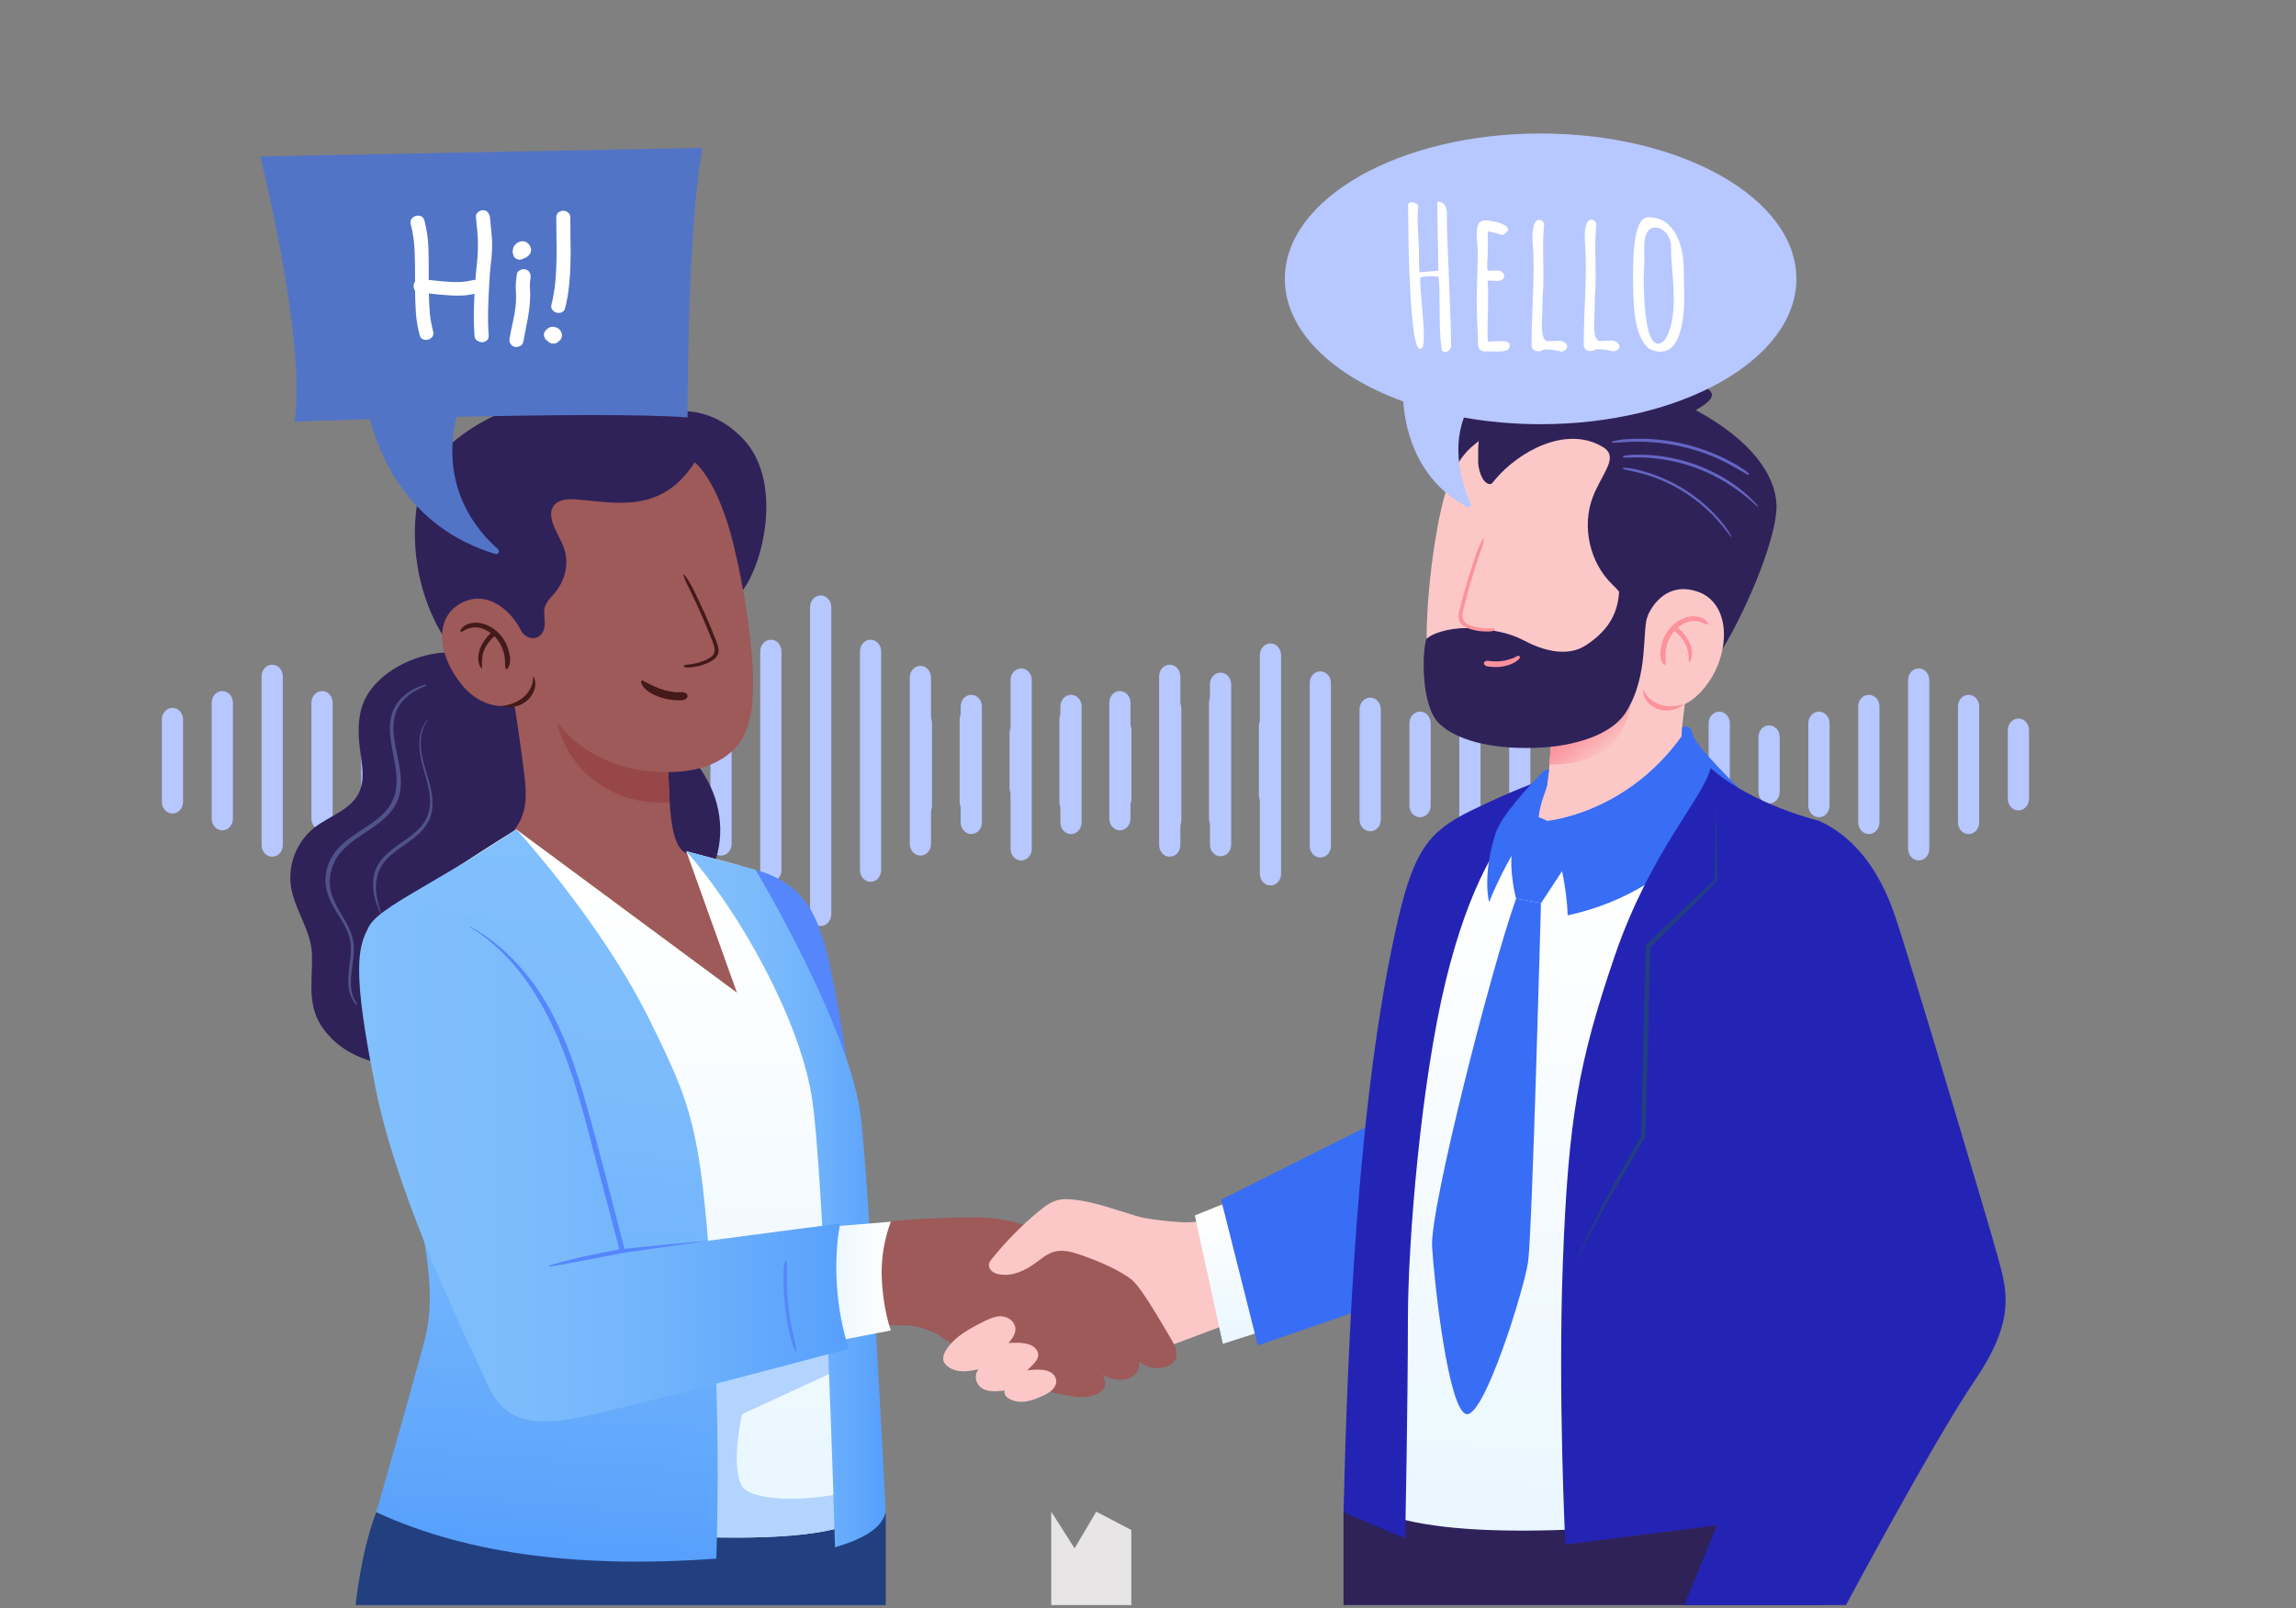 <svg width="688" height="482" viewBox="0 0 688 482" fill="none" xmlns="http://www.w3.org/2000/svg">
<rect x="0" y="0" width="688" height="482" fill="#808080" stroke="none"/>
<g clip-path="url(#clip0_769_9737)">
<path d="M305.99 257.855C304.231 257.855 302.809 256.291 302.809 254.355V203.81C302.809 201.875 304.231 200.31 305.99 200.31C307.75 200.31 309.172 201.875 309.172 203.81V254.355C309.172 256.291 307.75 257.855 305.99 257.855Z" fill="#B7C7FF"/>
<path d="M291.045 249.951C289.286 249.951 287.863 248.386 287.863 246.451V211.715C287.863 209.779 289.286 208.215 291.045 208.215C292.805 208.215 294.227 209.779 294.227 211.715V246.451C294.227 248.386 292.805 249.951 291.045 249.951Z" fill="#B7C7FF"/>
<path d="M320.928 249.951C319.168 249.951 317.746 248.386 317.746 246.451V211.715C317.746 209.779 319.168 208.215 320.928 208.215C322.688 208.215 324.11 209.779 324.11 211.715V246.451C324.11 248.386 322.688 249.951 320.928 249.951Z" fill="#B7C7FF"/>
<path d="M335.865 242.858C334.106 242.858 332.684 241.293 332.684 239.358V218.82C332.684 216.884 334.106 215.32 335.865 215.32C337.625 215.32 339.047 216.884 339.047 218.82V239.358C339.047 241.293 337.625 242.858 335.865 242.858Z" fill="#B7C7FF"/>
<path d="M574.94 257.855C573.18 257.855 571.758 256.291 571.758 254.355V203.81C571.758 201.875 573.18 200.31 574.94 200.31C576.699 200.31 578.122 201.875 578.122 203.81V254.355C578.122 256.291 576.699 257.855 574.94 257.855Z" fill="#B7C7FF"/>
<path d="M560.002 249.951C558.243 249.951 556.82 248.386 556.82 246.451V211.715C556.82 209.779 558.243 208.215 560.002 208.215C561.762 208.215 563.184 209.779 563.184 211.715V246.451C563.184 248.386 561.762 249.951 560.002 249.951Z" fill="#B7C7FF"/>
<path d="M589.885 249.951C588.126 249.951 586.703 248.386 586.703 246.451V211.715C586.703 209.779 588.126 208.215 589.885 208.215C591.645 208.215 593.067 209.779 593.067 211.715V246.451C593.067 248.386 591.645 249.951 589.885 249.951Z" fill="#B7C7FF"/>
<path d="M604.823 242.858C603.063 242.858 601.641 241.293 601.641 239.358V218.82C601.641 216.884 603.063 215.32 604.823 215.32C606.582 215.32 608.004 216.884 608.004 218.82V239.358C608.004 241.293 606.582 242.858 604.823 242.858Z" fill="#B7C7FF"/>
<path d="M350.807 249.302C349.047 249.302 347.625 247.737 347.625 245.802V212.376C347.625 210.44 349.047 208.875 350.807 208.875C352.566 208.875 353.989 210.44 353.989 212.376V245.802C353.989 247.737 352.566 249.302 350.807 249.302Z" fill="#B7C7FF"/>
<path d="M365.744 256.604C363.985 256.604 362.562 255.039 362.562 253.104V205.074C362.562 203.138 363.985 201.574 365.744 201.574C367.504 201.574 368.926 203.138 368.926 205.074V253.104C368.926 255.039 367.504 256.604 365.744 256.604Z" fill="#B7C7FF"/>
<path d="M380.698 265.354C378.938 265.354 377.516 263.789 377.516 261.854V196.311C377.516 194.376 378.938 192.811 380.698 192.811C382.457 192.811 383.879 194.376 383.879 196.311V261.854C383.879 263.789 382.457 265.354 380.698 265.354Z" fill="#B7C7FF"/>
<path d="M395.639 256.975C393.879 256.975 392.457 255.41 392.457 253.475V204.691C392.457 202.756 393.879 201.191 395.639 201.191C397.398 201.191 398.821 202.756 398.821 204.691V253.475C398.821 255.41 397.398 256.975 395.639 256.975Z" fill="#B7C7FF"/>
<path d="M410.576 249.117C408.817 249.117 407.395 247.552 407.395 245.617V212.561C407.395 210.626 408.817 209.061 410.576 209.061C412.336 209.061 413.758 210.626 413.758 212.561V245.617C413.758 247.552 412.336 249.117 410.576 249.117Z" fill="#B7C7FF"/>
<path d="M425.518 244.91C423.758 244.91 422.336 243.345 422.336 241.409V216.757C422.336 214.821 423.758 213.257 425.518 213.257C427.277 213.257 428.7 214.821 428.7 216.757V241.409C428.7 243.345 427.277 244.91 425.518 244.91Z" fill="#B7C7FF"/>
<path d="M440.463 257.519C438.704 257.519 437.281 255.955 437.281 254.019V204.158C437.281 202.223 438.704 200.658 440.463 200.658C442.223 200.658 443.645 202.223 443.645 204.158V254.019C443.645 255.955 442.223 257.519 440.463 257.519Z" fill="#B7C7FF"/>
<path d="M500.233 257.519C498.473 257.519 497.051 255.955 497.051 254.019V204.158C497.051 202.223 498.473 200.658 500.233 200.658C501.992 200.658 503.415 202.223 503.415 204.158V254.019C503.415 255.955 501.992 257.519 500.233 257.519Z" fill="#B7C7FF"/>
<path d="M455.401 265.354C453.641 265.354 452.219 263.789 452.219 261.854V196.311C452.219 194.376 453.641 192.811 455.401 192.811C457.16 192.811 458.583 194.376 458.583 196.311V261.854C458.583 263.789 457.16 265.354 455.401 265.354Z" fill="#B7C7FF"/>
<path d="M470.354 278.614C468.594 278.614 467.172 277.049 467.172 275.113V183.052C467.172 181.117 468.594 179.552 470.354 179.552C472.113 179.552 473.536 181.117 473.536 183.052V275.113C473.536 277.049 472.113 278.614 470.354 278.614Z" fill="#B7C7FF"/>
<path d="M485.287 265.354C483.528 265.354 482.105 263.789 482.105 261.854V196.311C482.105 194.376 483.528 192.811 485.287 192.811C487.047 192.811 488.469 194.376 488.469 196.311V261.854C488.469 263.789 487.047 265.354 485.287 265.354Z" fill="#B7C7FF"/>
<path d="M515.174 244.909C513.415 244.909 511.992 243.345 511.992 241.409V216.757C511.992 214.821 513.415 213.257 515.174 213.257C516.934 213.257 518.356 214.821 518.356 216.757V241.409C518.356 243.345 516.934 244.909 515.174 244.909Z" fill="#B7C7FF"/>
<path d="M545.049 244.91C543.29 244.91 541.867 243.345 541.867 241.409V216.757C541.867 214.821 543.29 213.257 545.049 213.257C546.809 213.257 548.231 214.821 548.231 216.757V241.409C548.231 243.345 546.809 244.91 545.049 244.91Z" fill="#B7C7FF"/>
<path d="M530.112 240.795C528.352 240.795 526.93 239.23 526.93 237.295V220.871C526.93 218.936 528.352 217.371 530.112 217.371C531.871 217.371 533.293 218.936 533.293 220.871V237.295C533.293 239.23 531.871 240.795 530.112 240.795Z" fill="#B7C7FF"/>
<path d="M276.096 244.909C274.336 244.909 272.914 243.345 272.914 241.409V216.757C272.914 214.821 274.336 213.257 276.096 213.257C277.856 213.257 279.278 214.821 279.278 216.757V241.409C279.278 243.345 277.856 244.909 276.096 244.909Z" fill="#B7C7FF"/>
<path d="M81.557 256.735C79.797 256.735 78.375 255.17 78.375 253.235V202.69C78.375 200.754 79.797 199.19 81.557 199.19C83.317 199.19 84.739 200.754 84.739 202.69V253.235C84.739 255.17 83.317 256.735 81.557 256.735Z" fill="#B7C7FF"/>
<path d="M66.615 248.831C64.856 248.831 63.434 247.266 63.434 245.33V210.594C63.434 208.659 64.856 207.094 66.615 207.094C68.375 207.094 69.797 208.659 69.797 210.594V245.33C69.797 247.266 68.375 248.831 66.615 248.831Z" fill="#B7C7FF"/>
<path d="M96.498 248.831C94.739 248.831 93.316 247.266 93.316 245.33V210.594C93.316 208.659 94.739 207.094 96.498 207.094C98.258 207.094 99.68 208.659 99.68 210.594V245.33C99.68 247.266 98.258 248.831 96.498 248.831Z" fill="#B7C7FF"/>
<path d="M111.44 241.738C109.68 241.738 108.258 240.173 108.258 238.237V217.699C108.258 215.764 109.68 214.199 111.44 214.199C113.199 214.199 114.622 215.764 114.622 217.699V238.237C114.622 240.173 113.199 241.738 111.44 241.738Z" fill="#B7C7FF"/>
<path d="M350.514 256.735C348.754 256.735 347.332 255.17 347.332 253.235V202.69C347.332 200.754 348.754 199.19 350.514 199.19C352.273 199.19 353.696 200.754 353.696 202.69V253.235C353.696 255.17 352.273 256.735 350.514 256.735Z" fill="#B7C7FF"/>
<path d="M335.576 248.831C333.817 248.831 332.395 247.266 332.395 245.33V210.594C332.395 208.659 333.817 207.094 335.576 207.094C337.336 207.094 338.758 208.659 338.758 210.594V245.33C338.758 247.266 337.336 248.831 335.576 248.831Z" fill="#B7C7FF"/>
<path d="M365.451 248.831C363.692 248.831 362.27 247.266 362.27 245.33V210.594C362.27 208.659 363.692 207.094 365.451 207.094C367.211 207.094 368.633 208.659 368.633 210.594V245.33C368.633 247.266 367.211 248.831 365.451 248.831Z" fill="#B7C7FF"/>
<path d="M380.405 241.738C378.645 241.738 377.223 240.173 377.223 238.237V217.699C377.223 215.764 378.645 214.199 380.405 214.199C382.164 214.199 383.586 215.764 383.586 217.699V238.237C383.586 240.173 382.164 241.738 380.405 241.738Z" fill="#B7C7FF"/>
<path d="M126.389 248.182C124.629 248.182 123.207 246.617 123.207 244.681V211.255C123.207 209.32 124.629 207.755 126.389 207.755C128.148 207.755 129.571 209.32 129.571 211.255V244.681C129.571 246.617 128.148 248.182 126.389 248.182Z" fill="#B7C7FF"/>
<path d="M141.326 255.484C139.567 255.484 138.145 253.919 138.145 251.983V203.954C138.145 202.018 139.567 200.453 141.326 200.453C143.086 200.453 144.508 202.018 144.508 203.954V251.983C144.508 253.919 143.086 255.484 141.326 255.484Z" fill="#B7C7FF"/>
<path d="M156.272 264.245C154.512 264.245 153.09 262.681 153.09 260.745V195.203C153.09 193.267 154.512 191.702 156.272 191.702C158.031 191.702 159.454 193.267 159.454 195.203V260.745C159.454 262.681 158.031 264.245 156.272 264.245Z" fill="#B7C7FF"/>
<path d="M171.209 255.855C169.45 255.855 168.027 254.29 168.027 252.354V203.571C168.027 201.636 169.45 200.071 171.209 200.071C172.969 200.071 174.391 201.636 174.391 203.571V252.354C174.391 254.29 172.969 255.855 171.209 255.855Z" fill="#B7C7FF"/>
<path d="M186.155 247.996C184.395 247.996 182.973 246.432 182.973 244.496V211.441C182.973 209.505 184.395 207.941 186.155 207.941C187.914 207.941 189.336 209.505 189.336 211.441V244.496C189.336 246.432 187.914 247.996 186.155 247.996Z" fill="#B7C7FF"/>
<path d="M201.088 243.79C199.329 243.79 197.906 242.225 197.906 240.289V215.637C197.906 213.701 199.329 212.137 201.088 212.137C202.848 212.137 204.27 213.701 204.27 215.637V240.289C204.27 242.225 202.848 243.79 201.088 243.79Z" fill="#B7C7FF"/>
<path d="M216.045 256.399C214.286 256.399 212.863 254.834 212.863 252.899V203.038C212.863 201.102 214.286 199.538 216.045 199.538C217.805 199.538 219.227 201.102 219.227 203.038V252.899C219.227 254.834 217.805 256.399 216.045 256.399Z" fill="#B7C7FF"/>
<path d="M275.803 256.399C274.043 256.399 272.621 254.834 272.621 252.899V203.038C272.621 201.102 274.043 199.538 275.803 199.538C277.563 199.538 278.985 201.102 278.985 203.038V252.899C278.985 254.834 277.563 256.399 275.803 256.399Z" fill="#B7C7FF"/>
<path d="M230.983 264.245C229.223 264.245 227.801 262.681 227.801 260.745V195.203C227.801 193.267 229.223 191.702 230.983 191.702C232.742 191.702 234.165 193.267 234.165 195.203V260.745C234.165 262.681 232.742 264.245 230.983 264.245Z" fill="#B7C7FF"/>
<path d="M245.92 277.493C244.161 277.493 242.738 275.929 242.738 273.993V181.932C242.738 179.997 244.161 178.432 245.92 178.432C247.68 178.432 249.102 179.997 249.102 181.932V273.993C249.102 275.929 247.68 277.493 245.92 277.493Z" fill="#B7C7FF"/>
<path d="M260.866 264.245C259.106 264.245 257.684 262.681 257.684 260.745V195.203C257.684 193.267 259.106 191.702 260.866 191.702C262.625 191.702 264.047 193.267 264.047 195.203V260.745C264.047 262.681 262.625 264.245 260.866 264.245Z" fill="#B7C7FF"/>
<path d="M290.741 243.79C288.981 243.79 287.559 242.225 287.559 240.289V215.637C287.559 213.701 288.981 212.137 290.741 212.137C292.5 212.137 293.922 213.701 293.922 215.637V240.289C293.922 242.225 292.5 243.79 290.741 243.79Z" fill="#B7C7FF"/>
<path d="M320.631 243.79C318.872 243.79 317.449 242.225 317.449 240.289V215.637C317.449 213.701 318.872 212.137 320.631 212.137C322.391 212.137 323.813 213.701 323.813 215.637V240.289C323.813 242.225 322.391 243.79 320.631 243.79Z" fill="#B7C7FF"/>
<path d="M305.694 239.675C303.934 239.675 302.512 238.11 302.512 236.174V219.751C302.512 217.815 303.934 216.251 305.694 216.251C307.453 216.251 308.876 217.815 308.876 219.751V236.174C308.876 238.11 307.453 239.675 305.694 239.675Z" fill="#B7C7FF"/>
<path d="M51.678 243.789C49.919 243.789 48.496 242.224 48.496 240.289V215.636C48.496 213.701 49.919 212.136 51.678 212.136C53.438 212.136 54.86 213.701 54.86 215.636V240.289C54.86 242.224 53.438 243.789 51.678 243.789Z" fill="#B7C7FF"/>
<path d="M545.692 453.188H402.586V481.017H545.692V453.188Z" fill="#2F2259"/>
<path d="M516.167 194.49C524.429 180.696 532.722 159.886 532.329 151.114C531.935 142.326 524.823 131.921 508.147 122.907C513.186 120.003 514.805 117.81 510.493 115.859C506.18 113.893 494.029 110.173 476.778 110.369C480.107 104.607 478.548 102.731 469.333 104.879C460.117 107.042 431.638 110.142 435.693 139.71C438.569 160.612 467.774 191.072 488.354 195.201C508.934 199.329 516.167 194.49 516.167 194.49Z" fill="#2F2259"/>
<path d="M446.319 145.049C443.928 144.761 442.93 140.118 442.93 138.455C442.93 136.549 442.899 133.479 443.111 132.178C440.463 134.326 435.257 137.623 431.898 152.354C428.327 168.083 425.724 194.974 428.962 205.772C433.063 219.46 454.929 221.925 464.765 222.893C463.873 232.466 464.644 239.923 458.183 240.195C458.44 250.116 450.708 264.666 464.781 268.674C478.854 272.666 511.04 257.391 515.217 240.875C508.21 238.38 503.716 236.52 503.716 225.161C503.716 218.628 504.881 210.96 504.881 210.96C504.881 210.96 508.286 209.75 511.963 204.472C518.621 194.883 518.5 180.833 508.861 177.354C501.355 174.662 496.044 178.987 493.487 185.037C492.488 187.396 489.461 188.727 487.464 186.67C485.905 185.067 486.193 182.617 486.178 180.575C486.147 178.095 484.937 176.885 483.197 175.221C476.327 168.612 473.905 157.783 477.31 148.89C478.415 146.002 480.064 143.34 481.411 140.557C482.183 138.969 482.833 137.048 481.971 135.521C481.532 134.749 480.775 134.22 480.004 133.781C469.169 127.535 455.156 135.233 447.984 143.748C447.484 144.338 447.045 145.185 446.289 145.079L446.319 145.049Z" fill="#FBC8C7"/>
<path d="M464.763 222.908C472.813 222.757 479.335 221.018 488.596 210.99C486.977 222.953 477.67 229.321 464.309 229.079L464.763 222.893V222.908Z" fill="url(#paint0_linear_769_9737)"/>
<path d="M504.896 210.96C498.268 213.032 493.698 210.053 492.472 206.544C491.609 210.431 498.101 215.89 504.896 210.96Z" fill="#FB929C"/>
<path d="M511.735 186.686C510.616 184.674 507.725 184.402 505.713 184.901C503.67 185.415 501.839 186.625 500.462 188.198C499.191 189.65 498.298 191.419 497.859 193.295C497.435 195.049 497.193 197.53 498.389 199.042C498.555 199.254 498.979 199.345 499.054 198.997C499.236 198.18 499.054 197.273 499.054 196.441C499.054 195.594 499.145 194.762 499.327 193.945C499.69 192.312 500.431 190.739 501.476 189.423C501.566 189.317 501.657 189.226 501.748 189.121C501.748 189.121 501.748 189.121 501.763 189.136C503.11 190.194 504.275 191.465 505.047 193.008C505.834 194.611 506.061 196.41 506.015 198.18C506.015 198.301 506.182 198.573 506.303 198.392C507.423 196.683 507.059 194.323 506.257 192.554C505.471 190.815 504.199 189.332 502.747 188.122C503.609 187.381 504.593 186.761 505.682 186.398C507.665 185.718 509.541 186.171 511.342 187.124C511.66 187.291 511.932 186.973 511.75 186.67L511.735 186.686Z" fill="#FB929C"/>
<path d="M485.208 176.023C485.163 184.009 481.607 189.181 475.191 193.386C470.136 196.698 463.297 195.443 456.714 191.964C451.963 189.453 447.166 188.758 441.324 188.289C436.437 187.896 430.142 189.06 427.372 191.51C426.026 196.395 425.995 211.731 431.201 216.783C436.406 221.834 446.681 224.436 459.408 224.133C472.134 223.831 483.029 220.004 487.145 213.546C494.303 202.324 491.866 188.667 493.803 184.341L485.208 176.008V176.023Z" fill="#2F2259"/>
<path d="M444.682 161.625C444.485 163.153 443.85 164.635 443.365 166.087C442.881 167.584 442.382 169.066 441.898 170.563C440.959 173.482 440.112 176.447 439.34 179.411C438.977 180.818 438.538 182.239 438.311 183.676C438.069 185.173 438.432 186.368 439.84 187.079C441.111 187.714 442.594 188.017 443.986 188.198C444.727 188.304 445.484 188.349 446.241 188.334C446.77 188.334 447.391 188.198 447.89 188.41C448.087 188.486 448.011 188.818 447.845 188.909C446.997 189.317 445.953 189.257 445.045 189.242C443.713 189.211 442.397 189.03 441.126 188.667C439.098 188.107 437.055 187.155 437.07 184.75C437.07 183.646 437.403 182.557 437.676 181.498C438.009 180.152 438.372 178.791 438.735 177.46C439.446 174.889 440.233 172.318 441.065 169.777C441.973 166.994 442.866 164.015 444.379 161.504C444.485 161.323 444.697 161.459 444.667 161.625H444.682Z" fill="#FB929C"/>
<path d="M454.913 196.516C454.399 196.667 453.96 197 453.46 197.197C452.885 197.424 452.28 197.59 451.69 197.756C450.752 198.014 449.768 198.165 448.8 198.21C447.907 198.256 447.014 198.195 446.152 198.044C445.667 197.968 445.213 197.968 444.85 198.316C444.472 198.679 444.714 199.208 445.092 199.465C445.486 199.723 446.091 199.738 446.56 199.798C446.984 199.844 447.408 199.874 447.831 199.889C448.739 199.904 449.662 199.859 450.555 199.677C451.478 199.496 452.371 199.239 453.218 198.83C453.748 198.588 454.262 198.286 454.716 197.908C454.989 197.681 455.458 197.318 455.413 196.909C455.382 196.683 455.186 196.441 454.943 196.501L454.913 196.516Z" fill="#FB929C"/>
<path d="M523.888 141.737C521.678 139.922 519.091 138.53 516.518 137.275C514.006 136.065 511.419 135.037 508.755 134.19C503.55 132.541 498.057 131.573 492.594 131.498C489.492 131.452 486.132 131.467 483.121 132.299C482.955 132.345 482.985 132.692 483.166 132.692C485.815 132.632 488.448 132.329 491.111 132.36C493.835 132.39 496.543 132.571 499.237 132.965C504.73 133.751 510.102 135.309 515.141 137.608C518.137 138.969 520.876 140.708 523.751 142.296C524.115 142.493 524.099 141.933 523.888 141.752V141.737Z" fill="#6565C2"/>
<path d="M526.749 151.537C519.032 142.871 507.592 137.729 496.152 136.504C494.578 136.337 492.989 136.262 491.4 136.262C489.781 136.262 488.041 136.247 486.452 136.655C486.285 136.7 486.301 137.094 486.482 137.094C487.965 137.184 489.448 137.048 490.931 137.063C492.369 137.078 493.806 137.169 495.244 137.29C498.089 137.562 500.903 138.046 503.672 138.788C509.105 140.239 514.31 142.599 518.971 145.73C521.695 147.56 524.222 149.571 526.628 151.809C526.749 151.93 526.825 151.613 526.749 151.522V151.537Z" fill="#6565C2"/>
<path d="M518.804 160.627C516.277 156.256 512.584 152.475 508.62 149.39C504.489 146.183 499.798 143.657 494.834 141.979C492.171 141.086 489.341 140.27 486.526 140.149C486.269 140.149 486.33 140.587 486.526 140.633C489.069 141.222 491.611 141.706 494.108 142.508C496.514 143.295 498.859 144.278 501.099 145.427C505.563 147.726 509.634 150.751 513.175 154.32C515.187 156.347 516.927 158.555 518.622 160.839C518.743 161.005 518.849 160.718 518.789 160.612L518.804 160.627Z" fill="#6565C2"/>
<path d="M266.424 366.164C264.442 368.72 262.929 373.257 262.596 378.218C262.127 385.251 263.277 390.438 265.516 397.123C265.516 397.123 267.816 397.199 270.919 397.199C274.021 397.199 275.746 397.834 277.198 398.288C281.042 399.498 282.132 400.662 285.446 402.961C288.427 405.033 312.26 416.815 316.739 417.601C320.78 418.312 322.853 418.902 325.062 418.66C328.346 418.297 333.173 416.694 330.283 411.9C335.715 415.136 341.829 413.23 341.405 408.043C344.31 410.493 349.319 410.795 351.907 407.967C353.011 406.727 352.421 404.322 351.831 402.825C343.327 380.91 338.394 381.092 314.848 370.384C307.085 366.845 301.486 364.969 293.42 364.833C286.671 364.712 270.177 365.362 266.439 366.164H266.424Z" fill="#9E5959"/>
<path d="M312.502 418.267C313.546 417.768 314.605 417.238 315.407 416.422C316.209 415.59 316.724 414.38 316.421 413.276C315.498 409.843 310.413 410.342 307.795 410.675C308.28 410.191 308.779 409.691 309.263 409.207C310.156 408.315 311.094 407.287 311.109 406.031C311.109 405.063 310.534 404.171 309.763 403.596C308.991 403.022 308.038 402.749 307.084 402.583C306.086 402.402 305.056 402.356 304.043 402.402C303.846 402.402 302.181 402.432 302.151 402.477C302.953 401.615 303.695 400.677 304.073 399.558C305.072 396.579 302.302 394.295 299.458 394.461C297.959 394.552 296.552 395.172 295.22 395.823C290.953 397.925 285.96 400.481 283.448 404.655C282.751 405.805 282.222 407.362 283.069 408.527C284.007 409.828 285.642 410.584 287.2 410.826C289.213 411.143 291.241 410.735 293.238 410.342C292.315 411.355 292.179 412.943 292.724 414.198C294.101 417.39 298.141 417.087 301.046 416.679C300.774 417.556 301.334 418.524 302.121 419.008C305.465 421.065 309.263 419.825 312.517 418.252L312.502 418.267Z" fill="#FBC8C7"/>
<path d="M340.286 364.334C334.263 362.534 328.316 360.266 322.066 359.524C320.205 359.298 318.298 359.222 316.513 359.766C314.561 360.356 312.911 361.627 311.337 362.927C306.102 367.253 301.32 372.123 297.068 377.431C296.826 377.749 296.568 378.067 296.432 378.43C296.129 379.277 296.493 380.26 297.158 380.88C297.824 381.485 298.717 381.787 299.61 381.923C303.378 382.528 307.146 380.774 310.233 378.536C312.018 377.235 313.744 375.722 315.877 375.117C318.389 374.422 321.083 375.118 323.549 375.964C329.769 378.097 335.307 380.623 338.939 383.345C340.679 384.646 343.433 388.835 346.263 393.418C348.079 396.367 351.816 402.81 351.816 402.81L366.919 397.153C366.011 389.924 365.088 382.664 363.483 375.556C362.908 373.015 361.335 365.907 361.335 365.907C361.335 365.907 356.644 366.451 353.874 366.255C349.925 365.982 344.069 365.468 340.286 364.334Z" fill="#FBC8C7"/>
<path d="M369.551 359.585L358.035 364.243L366.418 402.704L379.901 398.394L369.551 359.585Z" fill="url(#paint1_linear_769_9737)"/>
<path d="M409.094 337.852L365.906 359.524L376.907 403.173L407.051 392.813L409.094 337.852Z" fill="#386DF5"/>
<path d="M458.195 240.195L431.093 252.158C431.093 252.158 416.642 304.896 414.281 359.812C411.92 414.728 413.343 453.173 413.343 453.173C438.099 462.717 487.446 457.953 536.823 453.173V256.106L509.872 236.323C509.872 236.323 470.301 252.914 463.643 252.158C457 251.402 458.18 240.195 458.18 240.195H458.195Z" fill="url(#paint2_linear_769_9737)"/>
<path d="M458.197 240.195C449.421 251.341 440.402 264.409 433.168 294.158C425.935 323.907 421.88 371.185 421.88 395.656C421.88 420.127 421.078 461.023 421.078 461.023L402.586 453.173C403.797 403.717 406.687 327.976 418.989 275.298C423.756 254.88 428.22 249.118 440.629 243.008C453.037 236.898 461.859 233.828 461.859 233.828L458.197 240.195Z" fill="#2424B4"/>
<path d="M463.658 245.987L461.04 244.853C461.04 244.853 454.321 247.152 453.187 254.109C452.052 261.066 454.306 269.324 454.306 269.324L461.782 270.64C461.782 270.64 467.123 262.548 468.909 259.796C470.695 257.043 463.673 246.003 463.673 246.003L463.658 245.987Z" fill="#386DF5"/>
<path d="M454.292 269.324C446.907 289.923 428.461 362.186 429.127 373.499C429.793 384.827 434.06 422.774 439.417 423.772C444.774 424.77 456.668 386.476 457.894 378.158C459.104 369.839 461.752 270.625 461.752 270.625L454.277 269.309L454.292 269.324Z" fill="#386DF5"/>
<path d="M461.042 244.853C461.648 240.316 462.662 238.743 463.66 235.174C463.66 233.026 464.205 230.606 464.205 230.606C464.205 230.606 463.267 230.273 461.875 231.74C458.409 235.385 449.829 244.278 448.044 250.041C444.094 262.669 446.228 270.337 446.228 270.337C446.228 270.337 451.887 255.395 461.073 244.853H461.042Z" fill="#386DF5"/>
<path d="M463.66 245.987C463.66 245.987 487.267 243.885 503.897 220.654L504.094 217.977C504.094 217.977 506.394 216.526 507.196 220.049C507.998 223.573 521.254 236.338 521.254 236.338C521.254 236.338 505.773 266.632 469.758 274.3C469.274 259.917 463.66 245.987 463.66 245.987Z" fill="#386DF5"/>
<path d="M512.566 230.168C510.524 239.046 494.619 254.971 483.815 286.596C473.01 318.221 469.939 335.432 468.319 378.082C466.806 417.889 469.061 462.823 469.061 462.823L545.691 453.189C545.691 453.189 537.096 390.333 539.048 362.928C541 335.523 545.116 245.988 545.116 245.988C545.116 245.988 525.232 241.284 512.581 230.168H512.566Z" fill="#2424B4"/>
<path d="M514.217 241.284C514.338 246.91 514.55 258.162 514.626 263.789C508.149 270.67 501.037 277.325 494.273 284.055L494.47 283.601C494.197 297.818 493.471 326.418 493.032 340.619C485.844 353.324 477.733 365.786 472.059 379.322C476.946 366.134 485.299 351.69 491.791 340.589C492.064 326.236 492.76 297.652 493.183 283.299C499.781 277.053 507.831 268.991 513.824 263.774C513.899 258.193 514.111 246.865 514.232 241.269L514.217 241.284Z" fill="#223F7F"/>
<path d="M545.119 245.988C555.666 250.827 563.187 260.749 567.787 274.3C572.387 287.851 595.994 366.89 598.748 377.008C601.502 387.126 603.953 395.702 591.696 413.775C579.439 431.848 553.139 481.017 553.139 481.017H504.73C504.73 481.017 529.094 420.959 534.314 409.933C539.52 398.908 540.655 386.128 532.529 361.642C525.265 339.757 521.376 326.176 519.802 315.453C518.229 304.73 523.525 261.792 545.104 245.988H545.119Z" fill="#2424B4"/>
<path d="M226.383 260.613C240.093 264.59 244.36 272.893 247.447 284.267C250.534 295.64 253.651 317.298 253.651 317.298L226.398 260.613H226.383Z" fill="#5586FC"/>
<path d="M114.42 203.141C111.545 205.652 109.335 208.691 108.337 212.17C107.141 216.344 107.353 220.791 107.943 225.101C108.518 229.321 109.396 233.828 107.52 237.639C105.008 242.766 98.667 244.521 94.173 248.045C88.937 252.143 86.168 259.176 87.197 265.74C88.286 272.712 93.204 278.792 93.477 285.825C93.749 293.054 91.933 300.631 96.14 307.195C100.301 313.699 106.945 317.283 114.511 318.811C127.888 321.503 136.407 310.25 148.135 306.862C160.483 303.293 174.405 310.643 186.132 304.064C190.43 301.645 193.653 297.38 194.773 292.57C195.726 288.547 195.272 284.237 196.71 280.365C199.116 273.922 205.971 270.413 210.344 265.105C216.563 257.558 217.259 246.411 213.612 237.337C209.966 228.262 202.536 221.108 194.167 216.042C185.799 210.96 176.463 207.754 167.217 204.563C156.609 200.918 145.82 195.503 134.38 195.518C127.873 195.518 119.913 198.331 114.405 203.141H114.42Z" fill="#2F2259"/>
<path opacity="0.3" d="M105.628 289.046C105.931 286.853 106.218 284.615 105.901 282.391C105.659 280.743 105.083 279.185 104.357 277.688C102.753 274.406 100.392 271.442 99.348 267.902C98.198 264.031 98.97 259.72 101.316 256.453C104.947 251.387 111.197 249.133 115.6 244.899C117.825 242.751 119.459 240.119 119.943 237.019C120.473 233.631 119.838 230.198 119.157 226.886C118.37 223.014 117.386 219.006 118.188 215.059C119.172 210.249 123.182 207.194 127.555 205.546C127.706 205.485 127.631 205.092 127.464 205.137C123.953 206.135 120.549 208.192 118.612 211.368C116.751 214.393 116.614 217.917 117.038 221.365C117.885 228.307 121.063 236.021 116.236 242.237C112.256 247.334 105.659 249.466 101.331 254.23C98.819 256.998 97.366 260.552 97.532 264.318C97.699 268.265 99.772 271.578 101.785 274.844C102.92 276.674 104.024 278.565 104.645 280.637C105.432 283.253 105.159 285.961 104.811 288.623C104.251 292.842 103.676 297.531 106.672 301.024C106.96 301.357 107.096 300.813 106.914 300.571C104.418 297.289 105.099 292.842 105.628 289.061V289.046ZM127.51 230.712C126.087 225.993 124.922 220.14 128.16 215.89C128.206 215.83 128.16 215.648 128.085 215.739C125.225 218.976 125.346 223.392 126.148 227.4C127.146 232.391 129.674 237.473 128.645 242.66C127.025 250.797 117.25 252.461 113.346 259.025C110.425 263.955 112.12 269.884 114.39 274.693C114.466 274.844 114.587 274.678 114.541 274.557C112.816 270.126 111.651 264.696 113.921 260.235C115.616 256.907 118.93 254.82 121.88 252.718C124.756 250.676 127.706 248.377 128.932 244.929C130.581 240.286 128.872 235.204 127.525 230.712H127.51Z" fill="#9DC4FC"/>
<path d="M222.662 176.795C229.214 167.75 234.344 143.763 222.662 131.498C210.98 119.232 197.92 124.162 197.92 124.162C197.92 124.162 184.362 117.508 167.61 118.99C150.859 120.472 132.307 131.634 127.177 143.143C122.138 154.441 119.959 191.117 154.127 211.217L222.662 176.81V176.795Z" fill="#2F2259"/>
<path d="M202.778 144.913C204.882 143.083 206.682 140.89 208.181 138.531C212.569 142.327 216.972 151.658 219.711 162.85C223.449 178.065 225.658 194.626 225.673 203.867C225.673 211.247 225.174 213.577 224.357 216.632C221.209 228.247 209.542 231.393 200.281 231.363C200.69 242.827 200.856 256.136 207.318 255.97C213.477 268.447 235.752 300.42 221.981 305.365C208.211 310.311 154.128 270.791 148.832 254.593C155.565 247.848 158.546 244.43 157.23 233.147C156.186 224.194 154.158 211.202 154.158 211.202C154.158 211.202 145.699 213.955 138.557 205.41C131.066 196.456 129.674 184.447 139.041 180.319C146.335 177.112 153.114 182.965 156.08 188.849C157.23 191.132 160.362 192.252 162.208 190.059C163.646 188.35 163.192 185.93 163.071 183.888C162.935 181.408 164.055 180.122 165.674 178.337C169.321 174.314 170.758 169.051 168.867 163.848C167.717 160.687 164.039 155.848 165.477 152.324C166.446 149.964 169.533 149.435 172.06 149.617C180.488 150.221 189.25 152.142 197.3 148.497C199.313 147.59 201.144 146.365 202.809 144.913H202.778Z" fill="#9E5959"/>
<path d="M200.282 231.347C192.247 231.756 176.191 229.109 166.824 216.223C171.213 234.236 187.344 241.586 200.66 240.437L200.267 231.347H200.282Z" fill="#974747"/>
<path d="M150.117 211.61C157.018 210.854 160.014 206.287 159.726 202.581C162.087 205.803 158.334 213.395 150.117 211.61Z" fill="#431919"/>
<path d="M137.994 188.909C138.978 186.822 141.838 186.353 143.881 186.716C145.954 187.094 147.861 188.168 149.344 189.65C150.721 191.011 151.719 192.72 152.294 194.55C152.839 196.274 153.248 198.74 152.158 200.328C152.007 200.555 151.583 200.66 151.492 200.328C151.25 199.526 151.386 198.604 151.326 197.772C151.265 196.94 151.114 196.093 150.872 195.291C150.403 193.688 149.555 192.161 148.405 190.936C148.315 190.83 148.209 190.754 148.118 190.648C148.118 190.648 148.118 190.663 148.103 190.678C146.847 191.828 145.742 193.174 145.091 194.762C144.41 196.426 144.304 198.225 144.471 199.98C144.471 200.101 144.335 200.388 144.199 200.222C142.958 198.588 143.17 196.214 143.85 194.399C144.516 192.599 145.681 191.057 147.059 189.726C146.151 189.045 145.122 188.501 144.017 188.198C141.989 187.669 140.158 188.228 138.418 189.317C138.115 189.514 137.828 189.211 137.979 188.894L137.994 188.909Z" fill="#431919"/>
<path d="M204.822 172.409C205.216 173.906 206.033 175.282 206.683 176.674C207.364 178.095 208.045 179.517 208.711 180.939C210.012 183.721 211.223 186.535 212.373 189.393C212.918 190.739 213.523 192.1 213.932 193.492C214.371 194.944 214.144 196.184 212.842 197.061C211.662 197.847 210.224 198.331 208.862 198.694C208.136 198.891 207.395 199.027 206.653 199.118C206.139 199.178 205.488 199.133 205.019 199.405C204.837 199.511 204.943 199.829 205.125 199.889C206.018 200.177 207.047 199.995 207.954 199.859C209.271 199.662 210.557 199.315 211.768 198.8C213.705 197.984 215.611 196.789 215.294 194.399C215.142 193.31 214.688 192.267 214.28 191.238C213.78 189.938 213.251 188.652 212.706 187.366C211.662 184.901 210.572 182.466 209.407 180.046C208.151 177.4 206.895 174.571 205.064 172.257C204.943 172.091 204.746 172.257 204.792 172.424L204.822 172.409Z" fill="#431919"/>
<path d="M192.156 204.154C192.02 204.608 192.308 205.001 192.52 205.409C192.792 205.939 193.216 206.347 193.654 206.725C194.426 207.406 195.319 207.905 196.257 208.328C198.013 209.13 199.889 209.614 201.796 209.78C202.734 209.856 203.733 209.916 204.656 209.81C205.17 209.75 205.806 209.387 205.987 208.858C206.245 208.147 205.397 207.481 204.762 207.451C203.839 207.406 202.931 207.496 202.008 207.391C201.039 207.285 200.086 207.088 199.132 206.831C198.179 206.574 197.256 206.211 196.348 205.803C195.667 205.5 194.986 205.198 194.335 204.835C194.078 204.683 193.806 204.593 193.549 204.457C193.201 204.29 192.943 204.063 192.58 203.912C192.398 203.836 192.217 203.973 192.156 204.139V204.154Z" fill="#431919"/>
<path d="M112.74 453.189C108.08 465.212 106.566 481.017 106.566 481.017H265.411V453.189H112.74Z" fill="#223F7F"/>
<path d="M154.718 248.559L220.816 297.47L205.638 255.077L221.739 259.387C221.739 259.387 246.526 303.353 252.094 326.569C257.663 349.785 261.386 453.173 261.386 453.173C245.769 466.906 178.99 458.951 117.341 453.173C117.341 453.173 133.805 413.23 135.666 398.363C137.527 383.496 120.171 315.392 117.386 301.765C114.602 288.139 113.664 279.79 117.386 274.527C121.109 269.264 154.703 248.559 154.703 248.559H154.718Z" fill="url(#paint3_linear_769_9737)"/>
<path d="M261.066 445.052C245.692 450.663 225.097 450.209 222.343 445.385C218.817 439.214 222.343 423.802 222.343 423.802L259.281 406.727C258.948 400.511 258.585 394.038 258.176 387.565L179.412 395.611L135.649 392.178C135.831 394.719 135.846 396.851 135.649 398.379C133.788 413.246 117.324 453.189 117.324 453.189C178.958 458.966 245.752 466.921 261.369 453.189C261.369 453.189 261.263 450.179 261.051 445.067L261.066 445.052Z" fill="#B2D4FE"/>
<path d="M154.717 248.559C154.717 248.559 180.2 276.281 194.712 305.773C207.226 331.227 209.768 337.519 213.037 383.103C216.29 428.702 214.626 467.088 214.626 467.088C175.902 469.901 141.264 466.331 112.755 453.173C112.755 453.173 123.363 416.361 127.343 401.161C131.322 385.962 126.616 366.739 119.746 339.984C112.861 313.23 109.244 285.915 109.971 279.397C110.697 272.878 127.554 266.708 154.732 248.559H154.717Z" fill="url(#paint4_linear_769_9737)"/>
<path d="M205.636 255.092C221.949 273.695 239.26 305.123 243.149 328.081C247.038 351.04 250.216 463.685 250.216 463.685C258.176 461.325 264.168 458.195 265.409 453.189C265.409 453.189 260.884 362.338 258.055 335.507C255.225 308.677 226.383 260.628 226.383 260.628L205.621 255.092H205.636Z" fill="url(#paint5_linear_769_9737)"/>
<path d="M251.596 367.374L266.955 366.119C266.955 366.119 263.793 373.514 264.231 383.148C264.67 392.783 266.955 398.696 266.955 398.696L252.065 401.585C252.065 401.585 249.765 396.397 249.22 385.568C248.675 374.724 251.596 367.389 251.596 367.389V367.374Z" fill="url(#paint6_linear_769_9737)"/>
<path d="M112.575 275.419C106.265 281.847 105.66 291.663 112.575 326.267C119.491 360.871 141.947 405.517 145.897 414.425C149.846 423.318 155.793 428.597 174.255 424.634C192.716 420.687 254.365 404.156 254.365 404.156C250.628 393.04 249.508 378.853 251.732 366.633L186.452 375.193C186.452 375.193 175.708 332.241 171.864 319.219C164.358 293.81 140.555 259.267 112.575 275.404V275.419Z" fill="url(#paint7_linear_769_9737)"/>
<path d="M187.179 374.483C183.29 359.555 179.598 344.552 175.331 329.73C171.502 316.421 166.645 302.945 157.792 292.071C153.101 286.309 147.487 281.227 140.935 277.673C140.859 277.627 140.844 277.809 140.905 277.854C151.997 284.645 159.775 295.383 165.343 306.953C171.88 320.535 175.285 335.371 179.114 349.876C181.247 357.997 183.411 366.104 185.56 374.225C185.59 374.316 185.53 374.422 185.424 374.437C178.402 375.753 171.411 377.16 164.587 379.247C164.45 379.292 164.481 379.61 164.647 379.594C170.246 378.702 175.785 377.583 181.353 376.494C183.29 376.116 185.394 375.738 187.391 375.345C187.391 375.345 187.27 374.724 187.209 374.483H187.179Z" fill="#5586FC"/>
<path d="M212.161 371.836C211.056 371.836 189.251 373.953 185.422 374.437C185.074 374.482 186.754 375.466 187.026 375.42C188.494 375.178 212.176 371.836 212.161 371.836Z" fill="#5586FC"/>
<path d="M237.313 398.364C236.859 396.14 236.511 393.917 236.254 391.664C235.997 389.486 235.845 387.293 235.785 385.1C235.724 382.771 235.981 380.396 235.724 378.082C235.694 377.84 235.331 377.583 235.24 377.916C234.65 380.033 234.786 382.423 234.816 384.616C234.847 386.884 234.983 389.153 235.225 391.406C235.467 393.705 235.845 396.004 236.314 398.273C236.799 400.587 237.343 402.84 238.372 404.973C238.493 405.215 238.69 405.094 238.66 404.852C238.418 402.644 237.782 400.526 237.328 398.364H237.313Z" fill="#5586FC"/>
<path d="M315 453L322 464L328.5 453L339 458.5V496H315V453Z" fill="#E7E5E5"/>
</g>
<path d="M149.215 164.538C143.216 159.349 131.762 146.252 136.777 124.925C162.695 124.342 192.071 124.023 206.038 125.081C206.038 125.081 205.888 67.379 210.551 44.304L77.991 46.882C77.991 46.882 91.865 102.077 88.27 126.365C88.27 126.365 97.47 126.016 110.895 125.612C113.452 135.763 121.969 158.026 148.405 166.001C149.288 166.266 149.913 165.142 149.215 164.538Z" fill="#5274C7"/>
<path d="M124.365 84.391C124.4 81.477 124.365 78.598 124.258 75.752C124.188 72.873 123.798 70.01 123.089 67.165C122.911 66.514 123 65.982 123.355 65.571C123.709 65.125 124.134 64.834 124.631 64.697C125.162 64.56 125.677 64.594 126.173 64.8C126.669 65.005 127.006 65.434 127.183 66.085C127.928 68.999 128.335 71.947 128.406 74.93C128.477 77.878 128.495 80.86 128.459 83.877C129.558 83.98 130.657 84.1 131.756 84.237C132.855 84.34 133.954 84.426 135.053 84.494C136.152 84.528 137.233 84.528 138.297 84.494C139.396 84.426 140.477 84.254 141.541 83.98C141.824 83.877 142.126 83.86 142.445 83.928C142.551 82.386 142.693 80.877 142.87 79.403C143.047 77.895 143.154 76.37 143.189 74.827C143.26 73.181 143.225 71.553 143.083 69.942C142.941 68.331 142.781 66.702 142.604 65.057C142.533 64.508 142.728 64.028 143.189 63.617C143.65 63.206 144.164 63 144.731 63C145.334 63 145.812 63.206 146.167 63.617C146.521 64.028 146.734 64.508 146.805 65.057C146.982 66.702 147.142 68.331 147.284 69.942C147.461 71.553 147.514 73.181 147.443 74.827C147.372 76.472 147.23 78.084 147.018 79.66C146.84 81.203 146.716 82.797 146.645 84.443C146.468 87.117 146.344 89.808 146.273 92.516C146.202 95.19 146.256 97.864 146.433 100.538C146.468 101.223 146.273 101.72 145.848 102.029C145.422 102.372 144.944 102.543 144.412 102.543C143.88 102.543 143.384 102.372 142.923 102.029C142.462 101.72 142.214 101.223 142.179 100.538C142.037 98.481 141.966 96.407 141.966 94.316C142.001 92.225 142.072 90.133 142.179 88.042C141.044 88.317 139.91 88.488 138.775 88.556C137.641 88.591 136.507 88.591 135.372 88.556C134.238 88.488 133.086 88.402 131.916 88.299C130.781 88.162 129.647 88.042 128.513 87.939C128.548 89.859 128.637 91.762 128.778 93.647C128.956 95.533 129.292 97.418 129.789 99.303C129.966 99.955 129.877 100.503 129.523 100.949C129.204 101.36 128.778 101.635 128.247 101.772C127.75 101.909 127.236 101.875 126.705 101.669C126.208 101.463 125.889 101.035 125.747 100.383C125.145 98.189 124.773 95.995 124.631 93.801C124.489 91.573 124.4 89.328 124.365 87.065C124.081 86.688 123.939 86.243 123.939 85.728C123.939 85.214 124.081 84.768 124.365 84.391Z" fill="white"/>
<path d="M152.708 101.412C152.991 99.766 153.31 98.155 153.665 96.578C154.055 94.967 154.338 93.339 154.516 91.693C154.657 90.082 154.675 88.505 154.569 86.962C154.498 85.385 154.604 83.791 154.888 82.18C154.959 81.632 155.278 81.22 155.845 80.946C156.448 80.672 156.997 80.603 157.493 80.74C158.096 80.912 158.504 81.237 158.716 81.717C158.965 82.197 159.053 82.712 158.982 83.26C158.84 84.049 158.77 84.854 158.77 85.677C158.805 86.5 158.84 87.322 158.876 88.145C158.876 89.722 158.77 91.299 158.557 92.876C158.344 94.521 158.061 96.132 157.706 97.709C157.387 99.286 157.086 100.88 156.802 102.492C156.696 103.04 156.359 103.452 155.792 103.726C155.225 104 154.693 104.069 154.196 103.931C153.594 103.76 153.168 103.434 152.92 102.954C152.672 102.474 152.601 101.96 152.708 101.412ZM155.26 77.758C155.012 77.689 154.764 77.587 154.516 77.449C154.267 77.278 154.09 77.072 153.984 76.832C153.877 76.558 153.789 76.318 153.718 76.112C153.647 75.907 153.612 75.667 153.612 75.393C153.612 75.084 153.665 74.775 153.771 74.467C153.913 73.85 154.196 73.404 154.622 73.13C154.764 72.924 154.959 72.77 155.207 72.667C155.597 72.427 156.04 72.307 156.536 72.307C157.032 72.273 157.476 72.393 157.866 72.667C158.043 72.804 158.22 72.959 158.397 73.13C158.575 73.267 158.716 73.456 158.823 73.696C158.894 73.867 158.965 74.056 159.035 74.261C159.142 74.467 159.177 74.673 159.142 74.878C159.106 75.118 159.071 75.341 159.035 75.547C159 75.752 158.911 75.941 158.77 76.112C158.592 76.352 158.451 76.524 158.344 76.627C158.238 76.73 158.061 76.867 157.812 77.038C157.671 77.175 157.458 77.278 157.174 77.347C156.43 77.758 155.792 77.895 155.26 77.758Z" fill="white"/>
<path d="M167.118 98.326C167.579 98.601 167.934 99.012 168.182 99.561C168.43 100.109 168.465 100.623 168.288 101.103C168.146 101.617 167.809 102.046 167.278 102.389C166.888 102.8 166.391 102.989 165.789 102.954C165.186 102.954 164.69 102.766 164.3 102.389C163.768 102.012 163.431 101.669 163.29 101.36C163.006 100.88 162.917 100.4 163.024 99.921C163.165 99.441 163.431 99.029 163.821 98.686C163.928 98.618 164.016 98.549 164.087 98.481C164.193 98.378 164.318 98.292 164.459 98.224C164.778 98.087 164.956 98.018 164.991 98.018C165.062 98.018 165.257 97.984 165.576 97.915C165.682 97.915 165.806 97.932 165.948 97.966C166.09 97.966 166.196 97.984 166.267 98.018C166.551 98.052 166.835 98.155 167.118 98.326ZM166.693 65.16C166.693 64.508 166.905 64.011 167.331 63.669C167.792 63.326 168.27 63.154 168.767 63.154C169.298 63.154 169.777 63.326 170.202 63.669C170.663 64.011 170.894 64.508 170.894 65.16C170.894 67.422 170.911 69.702 170.947 71.999C171.018 74.261 171.018 76.524 170.947 78.786C170.911 81.049 170.77 83.311 170.521 85.574C170.309 87.837 169.919 90.082 169.352 92.31C169.174 92.962 168.838 93.39 168.341 93.596C167.845 93.801 167.331 93.836 166.799 93.699C166.303 93.561 165.877 93.287 165.523 92.876C165.168 92.43 165.08 91.882 165.257 91.23C165.789 89.105 166.161 86.962 166.374 84.803C166.586 82.609 166.71 80.432 166.746 78.272C166.817 76.078 166.817 73.884 166.746 71.69C166.71 69.496 166.693 67.319 166.693 65.16Z" fill="white"/>
<path d="M461.647 40.002C419.317 40.002 385 59.505 385 83.561C385 99.015 399.163 112.589 420.514 120.322C420.892 126.763 423.469 143.436 439.666 151.922C440.295 152.251 440.985 151.604 440.693 150.957C438.734 146.609 434.726 135.596 438.678 125.13C445.929 126.422 453.644 127.12 461.646 127.12C503.976 127.12 538.293 107.617 538.293 83.561C538.293 59.505 503.979 40.002 461.647 40.002Z" fill="#B7C7FF"/>
<path d="M431.994 104.937C430.945 97.022 431.743 88.666 431.058 82.976C429.074 82.599 426.845 82.732 425.63 83.174C425.343 87.443 427.433 100.186 426.356 104.027C425.152 105.284 424.667 104.1 424.07 101.849C422.565 94.862 422.045 76.975 422.001 66.794C421.958 65.59 421.931 63.878 421.922 61.661C421.89 59.872 424.345 60.721 425.016 61.531C424.645 64.862 424.802 67.955 425.058 71.857C425.372 76.362 425.087 77.878 425.331 81.598C426.815 81.573 429.774 81.125 430.992 81.167C430.966 74.608 430.697 66.857 430.676 60.458C433.196 60.327 433.712 62.744 433.553 64.94C433.51 70.797 434.897 96.646 434.818 103.38C434.971 104.858 433.031 106.334 431.994 104.937Z" fill="white"/>
<path d="M443.555 104.804C442.434 103.911 443.009 102.064 442.867 100.839C442.545 94.833 442.358 90.719 442.622 83.63C442.764 80.245 442.83 77.406 442.821 75.112C442.735 72.563 441.366 65.95 444.887 66.061C447.124 65.91 455.456 67.746 450.218 70.474C448.581 69.898 447.099 69.515 445.777 69.325C445.89 71.094 445.846 74.281 445.804 76.033C445.725 78.47 445.468 79.524 445.824 81.167C446.53 81.136 447.142 81.04 447.925 81.042C451.234 80.698 451.708 84.028 448.872 84.189C447.673 84.181 446.837 84.026 445.779 84.085C446.104 88.081 445.778 95.373 445.723 99.079C445.731 101.257 445.775 102.346 445.853 102.346L447.78 102.28C448.983 102.255 452.549 101.754 452.397 103.602C452.399 104.147 452.158 104.566 451.672 104.859C450.631 105.666 446.2 105.189 444.932 105.324C444.423 105.324 443.964 105.151 443.555 104.804Z" fill="white"/>
<path d="M462.614 104.726C461.234 105.767 458.939 105.397 458.931 103.399C458.917 100.132 459.035 95.775 459.286 90.33C459.646 81.908 459.656 77.494 459.211 71.429C459.195 67.734 459.868 65.885 461.232 65.878C461.987 65.851 462.717 66.575 462.697 67.33C461.93 74.858 462.908 81.413 462.259 88.976L462.161 93.585C462.186 95.587 461.262 102.369 464.005 102.27C464.791 102.209 465.511 102.16 466.457 102.144C469.916 101.837 470.783 104.858 467.812 105.405C466.409 104.944 464.676 104.718 462.614 104.726Z" fill="white"/>
<path d="M478.259 104.662C476.878 105.703 474.584 105.333 474.575 103.335C474.562 100.068 474.68 95.711 474.931 90.266C475.29 81.844 475.3 77.43 474.855 71.365C474.84 67.671 475.514 65.821 476.877 65.814C477.632 65.787 478.362 66.511 478.342 67.266C477.574 74.794 478.552 81.349 477.903 88.912L477.805 93.521C477.831 95.523 476.907 102.305 479.65 102.206C480.436 102.145 481.155 102.096 482.101 102.08C485.561 101.773 486.427 104.794 483.457 105.341C482.054 104.881 480.321 104.654 478.259 104.662Z" fill="white"/>
<path d="M494.14 104.511C489.149 100.229 489.53 90.046 489.328 84.025C489.446 80.709 488.826 65.633 493.631 65.105C502.505 64.847 504.763 74.835 504.559 82.038C504.581 84.156 504.667 86.599 504.702 88.631C504.7 100.919 501.517 107.994 494.14 104.511ZM498.626 102.161C502.293 97.26 501.647 87.662 501.111 81.412C500.814 77.729 500.723 76.019 500.728 73.654C500.629 70.992 498.655 68.128 495.861 68.19C491.746 68.402 492.87 75.519 492.751 78.587C492.725 80.239 492.528 82.254 492.538 83.954C492.644 87.201 492.606 107.278 498.626 102.161Z" fill="white"/>
<defs>
<linearGradient id="paint0_linear_769_9737" x1="481.484" y1="226.266" x2="474.255" y2="217.308" gradientUnits="userSpaceOnUse">
<stop stop-color="#FBC8C7"/>
<stop offset="0.99" stop-color="#FB929C"/>
</linearGradient>
<linearGradient id="paint1_linear_769_9737" x1="370.323" y1="398.787" x2="367.526" y2="362.897" gradientUnits="userSpaceOnUse">
<stop stop-color="#EBF7FF"/>
<stop offset="0.98" stop-color="white"/>
</linearGradient>
<linearGradient id="paint2_linear_769_9737" x1="486.175" y1="257.527" x2="472.344" y2="450.165" gradientUnits="userSpaceOnUse">
<stop offset="0.02" stop-color="white"/>
<stop offset="1" stop-color="#EBF7FF"/>
</linearGradient>
<linearGradient id="paint3_linear_769_9737" x1="188.781" y1="262.276" x2="187.783" y2="434.162" gradientUnits="userSpaceOnUse">
<stop offset="0.02" stop-color="white"/>
<stop offset="1" stop-color="#EBF7FF"/>
</linearGradient>
<linearGradient id="paint4_linear_769_9737" x1="171.817" y1="249.89" x2="155.113" y2="466.03" gradientUnits="userSpaceOnUse">
<stop stop-color="#81BFFD"/>
<stop offset="0.32" stop-color="#7DBCFC"/>
<stop offset="0.61" stop-color="#72B4FC"/>
<stop offset="0.89" stop-color="#5FA6FC"/>
<stop offset="1" stop-color="#569FFC"/>
</linearGradient>
<linearGradient id="paint5_linear_769_9737" x1="205.636" y1="359.389" x2="265.409" y2="359.389" gradientUnits="userSpaceOnUse">
<stop stop-color="#81BFFD"/>
<stop offset="0.32" stop-color="#7DBCFC"/>
<stop offset="0.61" stop-color="#72B4FC"/>
<stop offset="0.89" stop-color="#5FA6FC"/>
<stop offset="1" stop-color="#569FFC"/>
</linearGradient>
<linearGradient id="paint6_linear_769_9737" x1="249.16" y1="383.844" x2="266.955" y2="383.844" gradientUnits="userSpaceOnUse">
<stop stop-color="#EBF7FF"/>
<stop offset="0.98" stop-color="white"/>
</linearGradient>
<linearGradient id="paint7_linear_769_9737" x1="107.612" y1="348.62" x2="254.365" y2="348.62" gradientUnits="userSpaceOnUse">
<stop stop-color="#81BFFD"/>
<stop offset="0.32" stop-color="#7DBCFC"/>
<stop offset="0.61" stop-color="#72B4FC"/>
<stop offset="0.89" stop-color="#5FA6FC"/>
<stop offset="1" stop-color="#569FFC"/>
</linearGradient>
<clipPath id="clip0_769_9737">
<rect width="688" height="377" fill="white" transform="translate(0 104.002)"/>
</clipPath>
</defs>
</svg>
